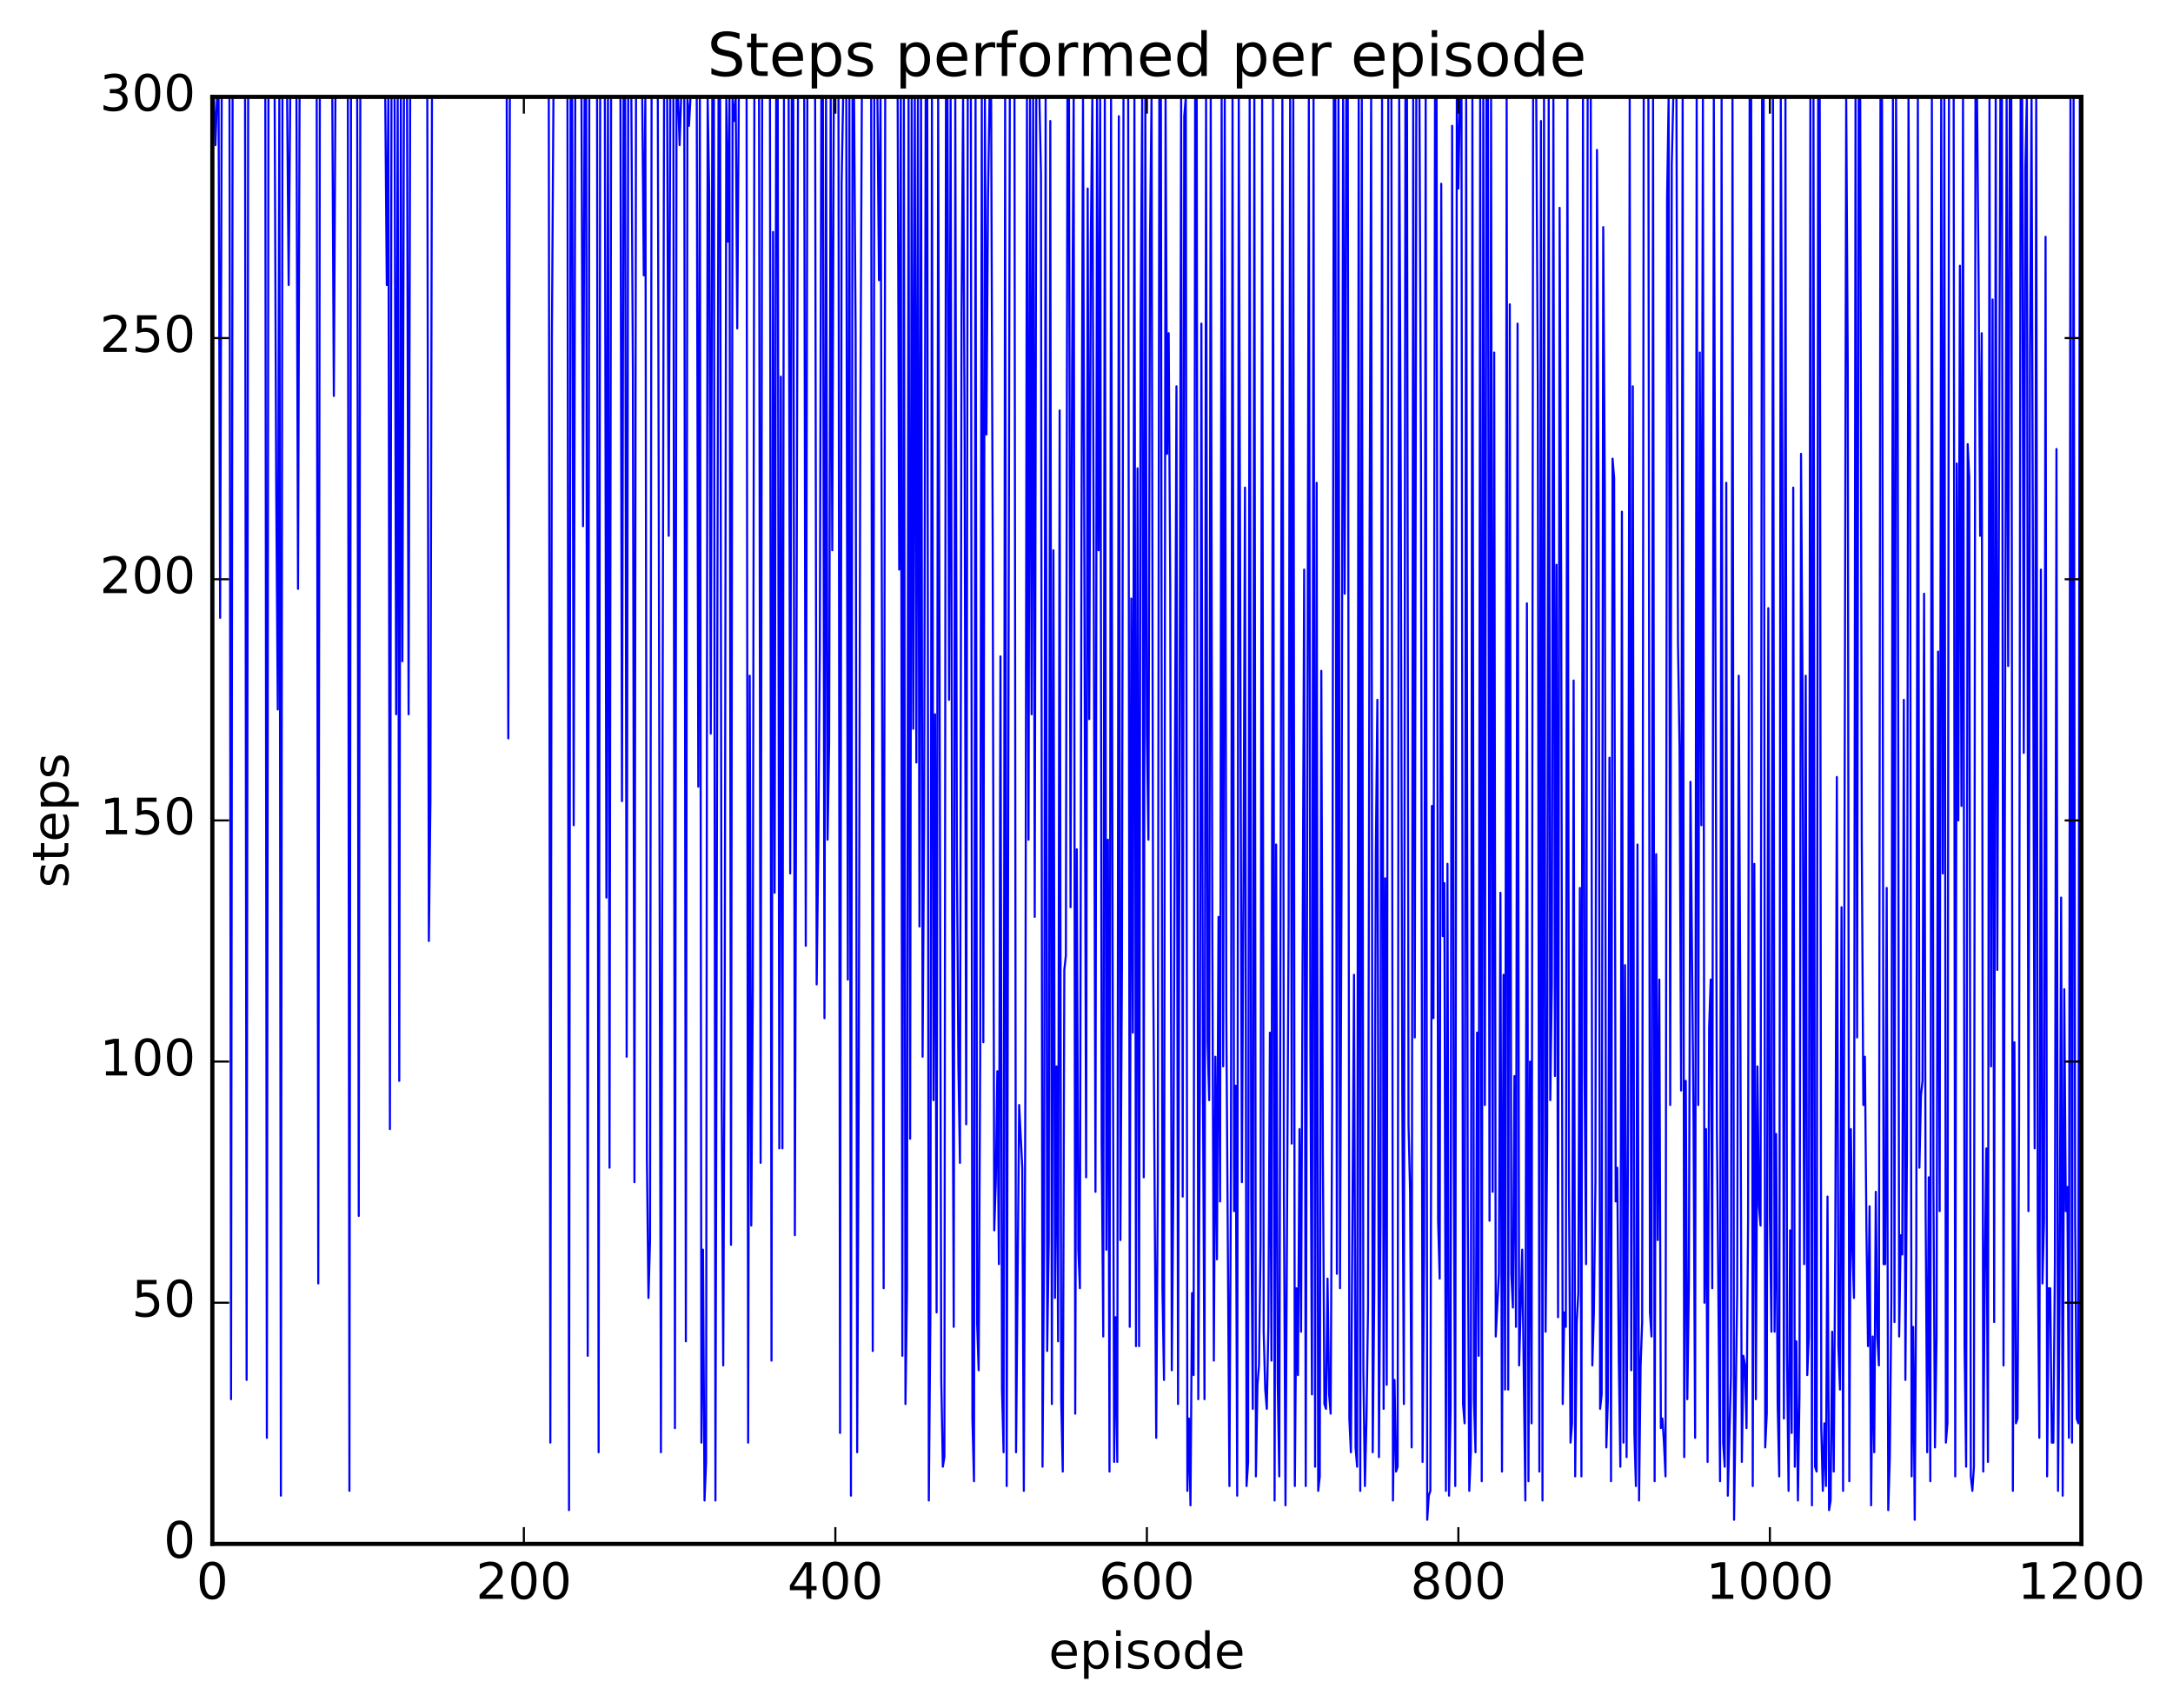 <?xml version="1.0" encoding="utf-8" standalone="no"?>
<!DOCTYPE svg PUBLIC "-//W3C//DTD SVG 1.1//EN"
  "http://www.w3.org/Graphics/SVG/1.1/DTD/svg11.dtd">
<!-- Created with matplotlib (http://matplotlib.org/) -->
<svg height="408pt" version="1.1" viewBox="0 0 519 408" width="519pt" xmlns="http://www.w3.org/2000/svg" xmlns:xlink="http://www.w3.org/1999/xlink">
 <defs>
  <style type="text/css">
*{stroke-linecap:butt;stroke-linejoin:round;stroke-miterlimit:100000;}
  </style>
 </defs>
 <g id="figure_1">
  <g id="patch_1">
   <path d="M 0 408.169 
L 519.589 408.169 
L 519.589 0 
L 0 0 
z
" style="fill:#ffffff;"/>
  </g>
  <g id="axes_1">
   <g id="patch_2">
    <path d="M 50.719 368.742 
L 497.119 368.742 
L 497.119 23.142 
L 50.719 23.142 
z
" style="fill:#ffffff;"/>
   </g>
   <g id="line2d_1">
    <path clip-path="url(#p3034921265)" d="M 50.719 23.142 
L 51.091 23.142 
L 51.463 34.662 
L 51.835 23.142 
L 52.207 23.142 
L 52.579 147.558 
L 52.951 23.142 
L 54.811 23.142 
L 55.183 334.182 
L 55.555 23.142 
L 58.531 23.142 
L 58.903 329.574 
L 59.275 23.142 
L 63.367 23.142 
L 63.739 343.398 
L 64.111 23.142 
L 65.599 23.142 
L 65.971 116.454 
L 66.343 169.446 
L 66.715 23.142 
L 67.087 357.222 
L 67.459 23.142 
L 68.575 23.142 
L 68.947 68.07 
L 69.319 23.142 
L 70.807 23.142 
L 71.179 140.646 
L 71.551 23.142 
L 75.643 23.142 
L 76.015 306.534 
L 76.387 23.142 
L 79.363 23.142 
L 79.735 94.566 
L 80.107 23.142 
L 83.083 23.142 
L 83.455 356.07 
L 83.827 23.142 
L 85.315 23.142 
L 85.687 290.406 
L 86.059 23.142 
L 92.011 23.142 
L 92.383 68.07 
L 92.755 23.142 
L 93.127 269.67 
L 93.499 23.142 
L 94.243 23.142 
L 94.615 170.598 
L 94.987 23.142 
L 95.359 258.15 
L 95.731 23.142 
L 96.103 157.926 
L 96.475 23.142 
L 97.219 23.142 
L 97.591 170.598 
L 97.963 23.142 
L 102.055 23.142 
L 102.427 224.742 
L 102.799 191.334 
L 103.171 23.142 
L 121.027 23.142 
L 121.399 176.358 
L 121.771 23.142 
L 131.071 23.142 
L 131.443 344.55 
L 131.815 80.742 
L 132.187 23.142 
L 135.535 23.142 
L 135.907 360.678 
L 136.279 23.142 
L 136.651 23.142 
L 137.023 197.094 
L 137.395 23.142 
L 138.883 23.142 
L 139.255 125.67 
L 139.627 23.142 
L 139.999 23.142 
L 140.371 323.814 
L 140.743 23.142 
L 142.603 23.142 
L 142.975 346.854 
L 143.347 23.142 
L 144.463 23.142 
L 144.835 214.374 
L 145.207 23.142 
L 145.579 278.886 
L 145.951 23.142 
L 148.183 23.142 
L 148.555 191.334 
L 148.927 23.142 
L 149.299 23.142 
L 149.671 252.39 
L 150.043 23.142 
L 150.787 23.142 
L 151.159 88.806 
L 151.531 282.342 
L 151.903 23.142 
L 153.391 23.142 
L 153.763 65.766 
L 154.135 23.142 
L 154.507 276.582 
L 154.879 309.99 
L 155.251 296.166 
L 155.623 23.142 
L 157.111 23.142 
L 157.855 346.854 
L 158.599 23.142 
L 159.343 23.142 
L 159.715 127.974 
L 160.087 23.142 
L 160.831 23.142 
L 161.203 341.094 
L 161.575 23.142 
L 161.947 23.142 
L 162.319 34.662 
L 162.691 23.142 
L 163.435 23.142 
L 163.807 320.358 
L 164.179 23.142 
L 164.551 30.054 
L 164.923 23.142 
L 166.411 23.142 
L 166.783 187.878 
L 167.155 23.142 
L 167.527 344.55 
L 167.899 298.47 
L 168.271 358.374 
L 168.643 349.158 
L 169.015 23.142 
L 169.387 46.182 
L 169.759 175.206 
L 170.131 23.142 
L 170.503 23.142 
L 170.875 358.374 
L 171.619 23.142 
L 171.991 23.142 
L 172.363 260.454 
L 172.735 326.118 
L 173.107 232.806 
L 173.479 23.142 
L 173.851 57.702 
L 174.223 23.142 
L 174.595 297.318 
L 174.967 23.142 
L 175.339 28.902 
L 175.711 23.142 
L 176.083 78.438 
L 176.455 23.142 
L 178.315 23.142 
L 178.687 344.55 
L 179.059 161.382 
L 179.431 292.71 
L 179.803 236.262 
L 180.175 23.142 
L 181.291 23.142 
L 181.663 277.734 
L 182.035 23.142 
L 183.895 23.142 
L 184.267 324.966 
L 184.639 55.398 
L 185.011 213.222 
L 185.383 23.142 
L 185.755 23.142 
L 186.127 274.278 
L 186.499 89.958 
L 186.871 274.278 
L 187.243 23.142 
L 188.359 23.142 
L 188.731 208.614 
L 189.103 23.142 
L 189.475 23.142 
L 189.847 295.014 
L 190.591 23.142 
L 192.079 23.142 
L 192.451 225.894 
L 192.823 23.142 
L 194.683 23.142 
L 195.055 235.11 
L 195.427 202.854 
L 195.799 155.622 
L 196.171 23.142 
L 196.543 23.142 
L 196.915 243.174 
L 197.287 23.142 
L 197.659 200.55 
L 198.031 177.51 
L 198.403 23.142 
L 198.775 131.43 
L 199.147 23.142 
L 200.263 23.142 
L 200.635 342.246 
L 201.007 43.878 
L 201.379 23.142 
L 202.123 23.142 
L 202.495 233.958 
L 202.867 23.142 
L 203.239 357.222 
L 203.611 23.142 
L 203.983 23.142 
L 204.355 79.59 
L 204.727 346.854 
L 205.099 260.454 
L 205.471 102.63 
L 205.843 23.142 
L 208.075 23.142 
L 208.447 322.662 
L 208.819 23.142 
L 209.563 23.142 
L 209.935 66.918 
L 210.307 23.142 
L 211.051 307.686 
L 211.423 23.142 
L 214.399 23.142 
L 214.771 136.038 
L 215.143 23.142 
L 215.515 323.814 
L 215.887 23.142 
L 216.259 335.334 
L 216.631 307.686 
L 217.003 23.142 
L 217.375 271.974 
L 217.747 23.142 
L 218.119 174.054 
L 218.491 23.142 
L 218.863 182.118 
L 219.235 23.142 
L 219.607 221.286 
L 219.979 23.142 
L 220.351 252.39 
L 220.723 197.094 
L 221.095 23.142 
L 221.467 23.142 
L 221.839 358.374 
L 222.211 314.598 
L 222.583 23.142 
L 222.955 262.758 
L 223.327 170.598 
L 223.699 313.446 
L 224.071 23.142 
L 224.815 329.574 
L 225.187 350.31 
L 225.559 348.006 
L 225.931 23.142 
L 226.303 23.142 
L 226.675 167.142 
L 227.047 23.142 
L 227.419 221.286 
L 227.791 316.902 
L 228.163 23.142 
L 228.535 202.854 
L 228.907 254.694 
L 229.279 277.734 
L 229.651 74.982 
L 230.023 23.142 
L 230.395 106.086 
L 230.767 268.518 
L 231.139 23.142 
L 231.883 23.142 
L 232.255 338.79 
L 232.627 353.766 
L 232.999 23.142 
L 233.371 315.75 
L 233.743 327.27 
L 234.115 252.39 
L 234.487 23.142 
L 234.859 248.934 
L 235.231 23.142 
L 235.603 103.782 
L 235.975 47.334 
L 236.347 23.142 
L 236.719 23.142 
L 237.091 127.974 
L 237.463 293.862 
L 237.835 282.342 
L 238.207 255.846 
L 238.579 301.926 
L 238.951 156.774 
L 239.323 331.878 
L 239.695 346.854 
L 240.067 23.142 
L 240.439 354.918 
L 241.183 23.142 
L 242.299 23.142 
L 242.671 346.854 
L 243.415 263.91 
L 244.159 278.886 
L 244.531 356.07 
L 244.903 259.302 
L 245.275 23.142 
L 245.647 200.55 
L 246.019 23.142 
L 246.391 170.598 
L 246.763 23.142 
L 247.135 218.982 
L 247.507 23.142 
L 248.251 23.142 
L 248.623 41.574 
L 248.995 350.31 
L 249.367 296.166 
L 249.739 23.142 
L 250.111 322.662 
L 250.483 296.166 
L 250.855 28.902 
L 251.227 335.334 
L 251.599 131.43 
L 251.971 309.99 
L 252.343 254.694 
L 252.715 320.358 
L 253.087 98.022 
L 253.459 334.182 
L 253.831 351.462 
L 254.203 231.654 
L 254.575 228.198 
L 254.947 23.142 
L 255.319 23.142 
L 255.691 216.678 
L 256.063 87.654 
L 256.435 23.142 
L 256.807 337.638 
L 257.179 202.854 
L 257.551 298.47 
L 257.923 307.686 
L 258.295 129.126 
L 258.667 23.142 
L 259.411 281.19 
L 259.783 45.03 
L 260.155 171.75 
L 260.527 57.702 
L 260.899 23.142 
L 261.643 284.646 
L 262.015 23.142 
L 262.387 131.43 
L 262.759 23.142 
L 263.131 273.126 
L 263.503 319.206 
L 263.875 23.142 
L 264.247 298.47 
L 264.619 200.55 
L 264.991 351.462 
L 265.363 23.142 
L 265.735 224.742 
L 266.107 349.158 
L 266.479 314.598 
L 266.851 349.158 
L 267.223 27.75 
L 267.595 296.166 
L 267.967 230.502 
L 268.339 23.142 
L 269.455 23.142 
L 269.827 316.902 
L 270.199 142.95 
L 270.571 246.63 
L 270.943 23.142 
L 271.315 321.51 
L 271.687 111.846 
L 272.059 321.51 
L 272.431 77.286 
L 272.803 23.142 
L 273.175 281.19 
L 273.547 23.142 
L 273.919 175.206 
L 274.291 200.55 
L 274.663 57.702 
L 275.035 23.142 
L 275.407 227.046 
L 276.151 343.398 
L 276.523 282.342 
L 276.895 23.142 
L 277.267 23.142 
L 277.639 307.686 
L 278.011 329.574 
L 278.383 23.142 
L 278.755 108.39 
L 279.127 79.59 
L 279.499 139.494 
L 279.871 327.27 
L 280.243 282.342 
L 280.987 92.262 
L 281.359 335.334 
L 282.103 23.142 
L 282.475 285.798 
L 282.847 27.75 
L 283.219 23.142 
L 283.591 356.07 
L 283.963 338.79 
L 284.335 359.526 
L 284.707 308.838 
L 285.079 328.422 
L 285.451 23.142 
L 285.823 23.142 
L 286.195 334.182 
L 286.567 261.606 
L 286.939 77.286 
L 287.311 259.302 
L 287.683 334.182 
L 288.055 23.142 
L 288.427 248.934 
L 288.799 262.758 
L 289.171 23.142 
L 289.543 220.134 
L 289.915 324.966 
L 290.287 252.39 
L 290.659 300.774 
L 291.031 218.982 
L 291.403 286.95 
L 291.775 23.142 
L 292.147 254.694 
L 292.519 23.142 
L 292.891 242.022 
L 293.635 354.918 
L 294.007 276.582 
L 294.379 23.142 
L 294.751 289.254 
L 295.123 259.302 
L 295.495 357.222 
L 295.867 23.142 
L 296.611 282.342 
L 296.983 214.374 
L 297.355 116.454 
L 297.727 354.918 
L 298.099 349.158 
L 298.471 23.142 
L 298.843 285.798 
L 299.215 336.486 
L 299.587 23.142 
L 299.959 352.614 
L 300.331 330.726 
L 300.703 326.118 
L 301.075 297.318 
L 301.447 23.142 
L 301.819 318.054 
L 302.191 331.878 
L 302.563 336.486 
L 302.935 316.902 
L 303.307 246.63 
L 303.679 324.966 
L 304.051 23.142 
L 304.423 358.374 
L 304.795 201.702 
L 305.167 329.574 
L 305.539 352.614 
L 306.283 23.142 
L 306.655 285.798 
L 307.027 359.526 
L 307.771 221.286 
L 308.143 23.142 
L 308.515 273.126 
L 308.887 23.142 
L 309.259 354.918 
L 309.631 307.686 
L 310.003 328.422 
L 310.375 269.67 
L 310.747 318.054 
L 311.491 136.038 
L 311.863 354.918 
L 312.607 23.142 
L 312.979 251.238 
L 313.351 333.03 
L 313.723 23.142 
L 314.095 350.31 
L 314.467 115.302 
L 314.839 356.07 
L 315.211 352.614 
L 315.583 160.23 
L 315.955 275.43 
L 316.327 335.334 
L 316.699 336.486 
L 317.071 305.382 
L 317.443 333.03 
L 317.815 337.638 
L 318.187 261.606 
L 318.559 23.142 
L 318.931 23.142 
L 319.303 304.23 
L 319.675 23.142 
L 320.047 307.686 
L 320.419 207.462 
L 320.791 23.142 
L 321.163 141.798 
L 321.535 23.142 
L 321.907 23.142 
L 322.279 338.79 
L 322.651 346.854 
L 323.395 232.806 
L 323.767 345.702 
L 324.139 350.31 
L 324.511 23.142 
L 324.883 356.07 
L 325.255 23.142 
L 325.627 327.27 
L 325.999 354.918 
L 326.371 338.79 
L 326.743 312.294 
L 327.115 127.974 
L 327.487 23.142 
L 327.859 346.854 
L 328.231 308.838 
L 328.603 204.006 
L 328.975 167.142 
L 329.347 348.006 
L 329.719 291.558 
L 330.091 23.142 
L 330.463 336.486 
L 330.835 209.766 
L 331.207 330.726 
L 331.579 23.142 
L 332.323 23.142 
L 332.695 358.374 
L 333.067 329.574 
L 333.439 351.462 
L 333.811 350.31 
L 334.183 23.142 
L 334.555 114.15 
L 334.927 261.606 
L 335.299 335.334 
L 335.671 23.142 
L 336.043 23.142 
L 336.415 268.518 
L 336.787 284.646 
L 337.159 345.702 
L 337.531 23.142 
L 337.903 247.782 
L 338.275 23.142 
L 339.019 23.142 
L 339.391 110.694 
L 339.763 349.158 
L 340.135 299.622 
L 340.507 23.142 
L 340.879 362.982 
L 341.251 357.222 
L 341.623 356.07 
L 341.995 192.486 
L 342.367 243.174 
L 342.739 23.142 
L 343.111 23.142 
L 343.483 291.558 
L 343.855 305.382 
L 344.227 43.878 
L 344.599 223.59 
L 344.971 210.918 
L 345.343 356.07 
L 345.715 206.31 
L 346.087 357.222 
L 346.459 336.486 
L 346.831 30.054 
L 347.203 271.974 
L 347.575 354.918 
L 347.947 23.142 
L 348.319 45.03 
L 348.691 23.142 
L 349.063 23.142 
L 349.435 335.334 
L 349.807 339.942 
L 350.179 23.142 
L 350.551 285.798 
L 350.923 356.07 
L 351.295 346.854 
L 351.667 23.142 
L 352.039 334.182 
L 352.411 346.854 
L 352.783 246.63 
L 353.155 323.814 
L 353.527 23.142 
L 353.899 353.766 
L 354.271 23.142 
L 354.643 263.91 
L 355.015 23.142 
L 355.387 23.142 
L 355.759 291.558 
L 356.131 23.142 
L 356.503 284.646 
L 356.875 84.198 
L 357.247 319.206 
L 357.991 304.23 
L 358.363 213.222 
L 358.735 351.462 
L 359.107 232.806 
L 359.479 331.878 
L 359.851 23.142 
L 360.223 331.878 
L 360.595 72.678 
L 360.967 304.23 
L 361.339 312.294 
L 361.711 256.998 
L 362.083 316.902 
L 362.455 77.286 
L 362.827 326.118 
L 363.571 298.47 
L 364.315 358.374 
L 364.687 144.102 
L 365.059 353.766 
L 365.431 253.542 
L 365.803 339.942 
L 366.175 23.142 
L 366.919 23.142 
L 367.291 92.262 
L 367.663 351.462 
L 368.035 28.902 
L 368.407 358.374 
L 368.779 23.142 
L 369.151 318.054 
L 369.523 271.974 
L 369.895 23.142 
L 370.267 262.758 
L 370.639 235.11 
L 371.011 23.142 
L 371.383 256.998 
L 371.755 134.886 
L 372.127 314.598 
L 372.499 49.638 
L 372.871 138.342 
L 373.243 335.334 
L 373.615 313.446 
L 373.987 316.902 
L 374.359 23.142 
L 374.731 282.342 
L 375.103 344.55 
L 375.475 339.942 
L 375.847 162.534 
L 376.219 352.614 
L 376.591 315.75 
L 376.963 308.838 
L 377.335 212.07 
L 377.707 352.614 
L 378.079 23.142 
L 378.451 255.846 
L 378.823 301.926 
L 379.195 23.142 
L 379.939 23.142 
L 380.311 326.118 
L 380.683 313.446 
L 381.055 282.342 
L 381.427 35.814 
L 381.799 119.91 
L 382.171 336.486 
L 382.543 333.03 
L 382.915 54.246 
L 383.287 116.454 
L 383.659 345.702 
L 384.031 334.182 
L 384.403 180.966 
L 384.775 353.766 
L 385.147 109.542 
L 385.519 114.15 
L 385.891 286.95 
L 386.263 278.886 
L 386.635 324.966 
L 387.007 350.31 
L 387.379 122.214 
L 387.751 344.55 
L 388.123 230.502 
L 388.495 348.006 
L 388.867 265.062 
L 389.239 23.142 
L 389.611 327.27 
L 389.983 92.262 
L 390.355 342.246 
L 390.727 354.918 
L 391.099 201.702 
L 391.471 358.374 
L 391.843 326.118 
L 392.215 315.75 
L 392.587 23.142 
L 393.703 23.142 
L 394.075 313.446 
L 394.447 319.206 
L 394.819 23.142 
L 395.191 353.766 
L 395.563 204.006 
L 395.935 296.166 
L 396.307 233.958 
L 396.679 341.094 
L 397.051 338.79 
L 397.423 344.55 
L 397.795 352.614 
L 398.167 47.334 
L 398.539 23.142 
L 398.911 263.91 
L 399.283 39.27 
L 399.655 23.142 
L 400.399 23.142 
L 400.771 153.318 
L 401.143 178.662 
L 401.515 260.454 
L 401.887 23.142 
L 402.259 348.006 
L 402.631 258.15 
L 403.003 334.182 
L 403.375 306.534 
L 403.747 186.726 
L 404.491 268.518 
L 404.863 343.398 
L 405.235 23.142 
L 405.607 263.91 
L 405.979 84.198 
L 406.351 197.094 
L 406.723 23.142 
L 407.095 311.142 
L 407.467 269.67 
L 407.839 349.158 
L 408.211 245.478 
L 408.583 233.958 
L 408.955 307.686 
L 409.327 23.142 
L 410.071 269.67 
L 410.815 353.766 
L 411.187 23.142 
L 411.559 344.55 
L 411.931 350.31 
L 412.303 115.302 
L 412.675 357.222 
L 413.419 328.422 
L 413.791 23.142 
L 414.163 362.982 
L 414.907 308.838 
L 415.279 161.382 
L 415.651 238.566 
L 416.023 349.158 
L 416.395 323.814 
L 416.767 326.118 
L 417.139 341.094 
L 417.511 291.558 
L 417.883 23.142 
L 418.255 23.142 
L 418.627 354.918 
L 418.999 206.31 
L 419.371 334.182 
L 419.743 254.694 
L 420.115 288.102 
L 420.487 292.71 
L 420.859 23.142 
L 421.231 23.142 
L 421.603 345.702 
L 421.975 337.638 
L 422.347 145.254 
L 422.719 290.406 
L 423.091 318.054 
L 423.463 23.142 
L 423.835 318.054 
L 424.207 270.822 
L 424.579 335.334 
L 424.951 352.614 
L 425.323 23.142 
L 425.695 109.542 
L 426.067 338.79 
L 426.439 23.142 
L 426.811 323.814 
L 427.183 356.07 
L 427.555 293.862 
L 427.927 342.246 
L 428.299 116.454 
L 428.671 350.31 
L 429.043 320.358 
L 429.415 358.374 
L 429.787 333.03 
L 430.159 108.39 
L 430.531 167.142 
L 430.903 301.926 
L 431.275 161.382 
L 431.647 328.422 
L 432.019 319.206 
L 432.391 23.142 
L 432.763 359.526 
L 433.135 23.142 
L 433.507 350.31 
L 433.879 351.462 
L 434.251 23.142 
L 434.623 23.142 
L 434.995 341.094 
L 435.367 356.07 
L 435.739 339.942 
L 436.111 354.918 
L 436.483 285.798 
L 436.855 360.678 
L 437.227 358.374 
L 437.599 318.054 
L 437.971 351.462 
L 438.343 296.166 
L 438.715 185.574 
L 439.087 321.51 
L 439.459 331.878 
L 439.831 216.678 
L 440.203 356.07 
L 440.947 23.142 
L 441.319 87.654 
L 441.691 353.766 
L 442.063 269.67 
L 442.435 298.47 
L 442.807 309.99 
L 443.179 23.142 
L 443.551 247.782 
L 443.923 23.142 
L 444.295 23.142 
L 444.667 200.55 
L 445.039 263.91 
L 445.411 252.39 
L 445.783 293.862 
L 446.155 321.51 
L 446.527 288.102 
L 446.899 359.526 
L 447.271 319.206 
L 447.643 346.854 
L 448.015 284.646 
L 448.387 319.206 
L 448.759 326.118 
L 449.131 23.142 
L 449.503 23.142 
L 449.875 301.926 
L 450.247 301.926 
L 450.619 212.07 
L 450.991 360.678 
L 451.363 348.006 
L 451.735 309.99 
L 452.107 23.142 
L 452.479 315.75 
L 452.851 23.142 
L 453.223 81.894 
L 453.595 319.206 
L 453.967 295.014 
L 454.339 299.622 
L 454.711 167.142 
L 455.083 329.574 
L 455.455 275.43 
L 455.827 23.142 
L 456.199 101.478 
L 456.571 352.614 
L 456.943 316.902 
L 457.315 362.982 
L 457.687 300.774 
L 458.059 23.142 
L 458.431 278.886 
L 458.803 261.606 
L 459.175 258.15 
L 459.547 141.798 
L 459.919 289.254 
L 460.291 346.854 
L 460.663 281.19 
L 461.035 353.766 
L 461.407 23.142 
L 461.779 282.342 
L 462.151 345.702 
L 462.523 319.206 
L 462.895 155.622 
L 463.267 289.254 
L 463.639 23.142 
L 464.011 208.614 
L 464.383 23.142 
L 464.755 344.55 
L 465.127 339.942 
L 465.499 23.142 
L 466.615 23.142 
L 466.987 352.614 
L 467.359 110.694 
L 467.731 195.942 
L 468.103 63.462 
L 468.475 192.486 
L 468.847 23.142 
L 469.219 321.51 
L 469.591 350.31 
L 469.963 106.086 
L 470.335 114.15 
L 470.707 352.614 
L 471.079 356.07 
L 471.451 350.31 
L 471.823 23.142 
L 472.195 23.142 
L 472.567 66.918 
L 472.939 127.974 
L 473.311 79.59 
L 473.683 351.462 
L 474.055 303.078 
L 474.427 274.278 
L 474.799 349.158 
L 475.171 23.142 
L 475.543 254.694 
L 475.915 71.526 
L 476.287 315.75 
L 476.659 23.142 
L 477.031 231.654 
L 477.775 23.142 
L 478.147 23.142 
L 478.519 326.118 
L 479.263 23.142 
L 479.635 159.078 
L 480.007 23.142 
L 480.379 23.142 
L 480.751 356.07 
L 481.123 248.934 
L 481.495 339.942 
L 481.867 338.79 
L 482.239 267.366 
L 482.611 23.142 
L 482.983 23.142 
L 483.355 179.814 
L 483.727 40.422 
L 484.099 23.142 
L 484.471 289.254 
L 484.843 84.198 
L 485.215 23.142 
L 485.959 274.278 
L 486.331 23.142 
L 486.703 298.47 
L 487.075 343.398 
L 487.447 136.038 
L 487.819 306.534 
L 488.191 291.558 
L 488.563 56.55 
L 488.935 352.614 
L 489.307 307.686 
L 489.679 307.686 
L 490.051 344.55 
L 490.423 344.55 
L 490.795 301.926 
L 491.167 107.238 
L 491.539 356.07 
L 491.911 309.99 
L 492.283 214.374 
L 492.655 357.222 
L 493.027 236.262 
L 493.399 289.254 
L 493.771 283.494 
L 494.143 343.398 
L 494.515 23.142 
L 494.887 344.55 
L 495.259 23.142 
L 495.631 291.558 
L 496.003 338.79 
L 496.375 339.942 
L 496.747 23.142 
L 496.747 23.142 
" style="fill:none;stroke:#0000ff;stroke-linecap:square;stroke-width:0.5;"/>
   </g>
   <g id="patch_3">
    <path d="M 50.719 368.742 
L 50.719 23.142 
" style="fill:none;stroke:#000000;stroke-linecap:square;stroke-linejoin:miter;"/>
   </g>
   <g id="patch_4">
    <path d="M 497.119 368.742 
L 497.119 23.142 
" style="fill:none;stroke:#000000;stroke-linecap:square;stroke-linejoin:miter;"/>
   </g>
   <g id="patch_5">
    <path d="M 50.719 368.742 
L 497.119 368.742 
" style="fill:none;stroke:#000000;stroke-linecap:square;stroke-linejoin:miter;"/>
   </g>
   <g id="patch_6">
    <path d="M 50.719 23.142 
L 497.119 23.142 
" style="fill:none;stroke:#000000;stroke-linecap:square;stroke-linejoin:miter;"/>
   </g>
   <g id="matplotlib.axis_1">
    <g id="xtick_1">
     <g id="line2d_2">
      <defs>
       <path d="M 0 0 
L 0 -4 
" id="me72a0b29ca" style="stroke:#000000;stroke-width:0.5;"/>
      </defs>
      <g>
       <use style="stroke:#000000;stroke-width:0.5;" x="50.719" xlink:href="#me72a0b29ca" y="368.742"/>
      </g>
     </g>
     <g id="line2d_3">
      <defs>
       <path d="M 0 0 
L 0 4 
" id="mfeee638544" style="stroke:#000000;stroke-width:0.5;"/>
      </defs>
      <g>
       <use style="stroke:#000000;stroke-width:0.5;" x="50.719" xlink:href="#mfeee638544" y="23.142"/>
      </g>
     </g>
     <g id="text_1">
      <!-- 0 -->
      <defs>
       <path d="M 31.781 66.406 
Q 24.172 66.406 20.328 58.906 
Q 16.5 51.422 16.5 36.375 
Q 16.5 21.391 20.328 13.891 
Q 24.172 6.391 31.781 6.391 
Q 39.453 6.391 43.281 13.891 
Q 47.125 21.391 47.125 36.375 
Q 47.125 51.422 43.281 58.906 
Q 39.453 66.406 31.781 66.406 
M 31.781 74.219 
Q 44.047 74.219 50.516 64.516 
Q 56.984 54.828 56.984 36.375 
Q 56.984 17.969 50.516 8.266 
Q 44.047 -1.422 31.781 -1.422 
Q 19.531 -1.422 13.062 8.266 
Q 6.594 17.969 6.594 36.375 
Q 6.594 54.828 13.062 64.516 
Q 19.531 74.219 31.781 74.219 
" id="BitstreamVeraSans-Roman-30"/>
      </defs>
      <g transform="translate(46.901 381.86)scale(0.12 -0.12)">
       <use xlink:href="#BitstreamVeraSans-Roman-30"/>
      </g>
     </g>
    </g>
    <g id="xtick_2">
     <g id="line2d_4">
      <g>
       <use style="stroke:#000000;stroke-width:0.5;" x="125.119" xlink:href="#me72a0b29ca" y="368.742"/>
      </g>
     </g>
     <g id="line2d_5">
      <g>
       <use style="stroke:#000000;stroke-width:0.5;" x="125.119" xlink:href="#mfeee638544" y="23.142"/>
      </g>
     </g>
     <g id="text_2">
      <!-- 200 -->
      <defs>
       <path d="M 19.188 8.297 
L 53.609 8.297 
L 53.609 0 
L 7.328 0 
L 7.328 8.297 
Q 12.938 14.109 22.625 23.891 
Q 32.328 33.688 34.812 36.531 
Q 39.547 41.844 41.422 45.531 
Q 43.312 49.219 43.312 52.781 
Q 43.312 58.594 39.234 62.25 
Q 35.156 65.922 28.609 65.922 
Q 23.969 65.922 18.812 64.312 
Q 13.672 62.703 7.812 59.422 
L 7.812 69.391 
Q 13.766 71.781 18.938 73 
Q 24.125 74.219 28.422 74.219 
Q 39.75 74.219 46.484 68.547 
Q 53.219 62.891 53.219 53.422 
Q 53.219 48.922 51.531 44.891 
Q 49.859 40.875 45.406 35.406 
Q 44.188 33.984 37.641 27.219 
Q 31.109 20.453 19.188 8.297 
" id="BitstreamVeraSans-Roman-32"/>
      </defs>
      <g transform="translate(113.666 381.86)scale(0.12 -0.12)">
       <use xlink:href="#BitstreamVeraSans-Roman-32"/>
       <use x="63.623" xlink:href="#BitstreamVeraSans-Roman-30"/>
       <use x="127.246" xlink:href="#BitstreamVeraSans-Roman-30"/>
      </g>
     </g>
    </g>
    <g id="xtick_3">
     <g id="line2d_6">
      <g>
       <use style="stroke:#000000;stroke-width:0.5;" x="199.519" xlink:href="#me72a0b29ca" y="368.742"/>
      </g>
     </g>
     <g id="line2d_7">
      <g>
       <use style="stroke:#000000;stroke-width:0.5;" x="199.519" xlink:href="#mfeee638544" y="23.142"/>
      </g>
     </g>
     <g id="text_3">
      <!-- 400 -->
      <defs>
       <path d="M 37.797 64.312 
L 12.891 25.391 
L 37.797 25.391 
z
M 35.203 72.906 
L 47.609 72.906 
L 47.609 25.391 
L 58.016 25.391 
L 58.016 17.188 
L 47.609 17.188 
L 47.609 0 
L 37.797 0 
L 37.797 17.188 
L 4.891 17.188 
L 4.891 26.703 
z
" id="BitstreamVeraSans-Roman-34"/>
      </defs>
      <g transform="translate(188.066 381.86)scale(0.12 -0.12)">
       <use xlink:href="#BitstreamVeraSans-Roman-34"/>
       <use x="63.623" xlink:href="#BitstreamVeraSans-Roman-30"/>
       <use x="127.246" xlink:href="#BitstreamVeraSans-Roman-30"/>
      </g>
     </g>
    </g>
    <g id="xtick_4">
     <g id="line2d_8">
      <g>
       <use style="stroke:#000000;stroke-width:0.5;" x="273.919" xlink:href="#me72a0b29ca" y="368.742"/>
      </g>
     </g>
     <g id="line2d_9">
      <g>
       <use style="stroke:#000000;stroke-width:0.5;" x="273.919" xlink:href="#mfeee638544" y="23.142"/>
      </g>
     </g>
     <g id="text_4">
      <!-- 600 -->
      <defs>
       <path d="M 33.016 40.375 
Q 26.375 40.375 22.484 35.828 
Q 18.609 31.297 18.609 23.391 
Q 18.609 15.531 22.484 10.953 
Q 26.375 6.391 33.016 6.391 
Q 39.656 6.391 43.531 10.953 
Q 47.406 15.531 47.406 23.391 
Q 47.406 31.297 43.531 35.828 
Q 39.656 40.375 33.016 40.375 
M 52.594 71.297 
L 52.594 62.312 
Q 48.875 64.062 45.094 64.984 
Q 41.312 65.922 37.594 65.922 
Q 27.828 65.922 22.672 59.328 
Q 17.531 52.734 16.797 39.406 
Q 19.672 43.656 24.016 45.922 
Q 28.375 48.188 33.594 48.188 
Q 44.578 48.188 50.953 41.516 
Q 57.328 34.859 57.328 23.391 
Q 57.328 12.156 50.688 5.359 
Q 44.047 -1.422 33.016 -1.422 
Q 20.359 -1.422 13.672 8.266 
Q 6.984 17.969 6.984 36.375 
Q 6.984 53.656 15.188 63.938 
Q 23.391 74.219 37.203 74.219 
Q 40.922 74.219 44.703 73.484 
Q 48.484 72.75 52.594 71.297 
" id="BitstreamVeraSans-Roman-36"/>
      </defs>
      <g transform="translate(262.466 381.86)scale(0.12 -0.12)">
       <use xlink:href="#BitstreamVeraSans-Roman-36"/>
       <use x="63.623" xlink:href="#BitstreamVeraSans-Roman-30"/>
       <use x="127.246" xlink:href="#BitstreamVeraSans-Roman-30"/>
      </g>
     </g>
    </g>
    <g id="xtick_5">
     <g id="line2d_10">
      <g>
       <use style="stroke:#000000;stroke-width:0.5;" x="348.319" xlink:href="#me72a0b29ca" y="368.742"/>
      </g>
     </g>
     <g id="line2d_11">
      <g>
       <use style="stroke:#000000;stroke-width:0.5;" x="348.319" xlink:href="#mfeee638544" y="23.142"/>
      </g>
     </g>
     <g id="text_5">
      <!-- 800 -->
      <defs>
       <path d="M 31.781 34.625 
Q 24.75 34.625 20.719 30.859 
Q 16.703 27.094 16.703 20.516 
Q 16.703 13.922 20.719 10.156 
Q 24.75 6.391 31.781 6.391 
Q 38.812 6.391 42.859 10.172 
Q 46.922 13.969 46.922 20.516 
Q 46.922 27.094 42.891 30.859 
Q 38.875 34.625 31.781 34.625 
M 21.922 38.812 
Q 15.578 40.375 12.031 44.719 
Q 8.5 49.078 8.5 55.328 
Q 8.5 64.062 14.719 69.141 
Q 20.953 74.219 31.781 74.219 
Q 42.672 74.219 48.875 69.141 
Q 55.078 64.062 55.078 55.328 
Q 55.078 49.078 51.531 44.719 
Q 48 40.375 41.703 38.812 
Q 48.828 37.156 52.797 32.312 
Q 56.781 27.484 56.781 20.516 
Q 56.781 9.906 50.312 4.234 
Q 43.844 -1.422 31.781 -1.422 
Q 19.734 -1.422 13.25 4.234 
Q 6.781 9.906 6.781 20.516 
Q 6.781 27.484 10.781 32.312 
Q 14.797 37.156 21.922 38.812 
M 18.312 54.391 
Q 18.312 48.734 21.844 45.562 
Q 25.391 42.391 31.781 42.391 
Q 38.141 42.391 41.719 45.562 
Q 45.312 48.734 45.312 54.391 
Q 45.312 60.062 41.719 63.234 
Q 38.141 66.406 31.781 66.406 
Q 25.391 66.406 21.844 63.234 
Q 18.312 60.062 18.312 54.391 
" id="BitstreamVeraSans-Roman-38"/>
      </defs>
      <g transform="translate(336.866 381.86)scale(0.12 -0.12)">
       <use xlink:href="#BitstreamVeraSans-Roman-38"/>
       <use x="63.623" xlink:href="#BitstreamVeraSans-Roman-30"/>
       <use x="127.246" xlink:href="#BitstreamVeraSans-Roman-30"/>
      </g>
     </g>
    </g>
    <g id="xtick_6">
     <g id="line2d_12">
      <g>
       <use style="stroke:#000000;stroke-width:0.5;" x="422.719" xlink:href="#me72a0b29ca" y="368.742"/>
      </g>
     </g>
     <g id="line2d_13">
      <g>
       <use style="stroke:#000000;stroke-width:0.5;" x="422.719" xlink:href="#mfeee638544" y="23.142"/>
      </g>
     </g>
     <g id="text_6">
      <!-- 1000 -->
      <defs>
       <path d="M 12.406 8.297 
L 28.516 8.297 
L 28.516 63.922 
L 10.984 60.406 
L 10.984 69.391 
L 28.422 72.906 
L 38.281 72.906 
L 38.281 8.297 
L 54.391 8.297 
L 54.391 0 
L 12.406 0 
z
" id="BitstreamVeraSans-Roman-31"/>
      </defs>
      <g transform="translate(407.449 381.86)scale(0.12 -0.12)">
       <use xlink:href="#BitstreamVeraSans-Roman-31"/>
       <use x="63.623" xlink:href="#BitstreamVeraSans-Roman-30"/>
       <use x="127.246" xlink:href="#BitstreamVeraSans-Roman-30"/>
       <use x="190.869" xlink:href="#BitstreamVeraSans-Roman-30"/>
      </g>
     </g>
    </g>
    <g id="xtick_7">
     <g id="line2d_14">
      <g>
       <use style="stroke:#000000;stroke-width:0.5;" x="497.119" xlink:href="#me72a0b29ca" y="368.742"/>
      </g>
     </g>
     <g id="line2d_15">
      <g>
       <use style="stroke:#000000;stroke-width:0.5;" x="497.119" xlink:href="#mfeee638544" y="23.142"/>
      </g>
     </g>
     <g id="text_7">
      <!-- 1200 -->
      <g transform="translate(481.849 381.86)scale(0.12 -0.12)">
       <use xlink:href="#BitstreamVeraSans-Roman-31"/>
       <use x="63.623" xlink:href="#BitstreamVeraSans-Roman-32"/>
       <use x="127.246" xlink:href="#BitstreamVeraSans-Roman-30"/>
       <use x="190.869" xlink:href="#BitstreamVeraSans-Roman-30"/>
      </g>
     </g>
    </g>
    <g id="text_8">
     <!-- episode -->
     <defs>
      <path d="M 56.203 29.594 
L 56.203 25.203 
L 14.891 25.203 
Q 15.484 15.922 20.484 11.062 
Q 25.484 6.203 34.422 6.203 
Q 39.594 6.203 44.453 7.469 
Q 49.312 8.734 54.109 11.281 
L 54.109 2.781 
Q 49.266 0.734 44.188 -0.344 
Q 39.109 -1.422 33.891 -1.422 
Q 20.797 -1.422 13.156 6.188 
Q 5.516 13.812 5.516 26.812 
Q 5.516 40.234 12.766 48.109 
Q 20.016 56 32.328 56 
Q 43.359 56 49.781 48.891 
Q 56.203 41.797 56.203 29.594 
M 47.219 32.234 
Q 47.125 39.594 43.094 43.984 
Q 39.062 48.391 32.422 48.391 
Q 24.906 48.391 20.391 44.141 
Q 15.875 39.891 15.188 32.172 
z
" id="BitstreamVeraSans-Roman-65"/>
      <path d="M 18.109 8.203 
L 18.109 -20.797 
L 9.078 -20.797 
L 9.078 54.688 
L 18.109 54.688 
L 18.109 46.391 
Q 20.953 51.266 25.266 53.625 
Q 29.594 56 35.594 56 
Q 45.562 56 51.781 48.094 
Q 58.016 40.188 58.016 27.297 
Q 58.016 14.406 51.781 6.484 
Q 45.562 -1.422 35.594 -1.422 
Q 29.594 -1.422 25.266 0.953 
Q 20.953 3.328 18.109 8.203 
M 48.688 27.297 
Q 48.688 37.203 44.609 42.844 
Q 40.531 48.484 33.406 48.484 
Q 26.266 48.484 22.188 42.844 
Q 18.109 37.203 18.109 27.297 
Q 18.109 17.391 22.188 11.75 
Q 26.266 6.109 33.406 6.109 
Q 40.531 6.109 44.609 11.75 
Q 48.688 17.391 48.688 27.297 
" id="BitstreamVeraSans-Roman-70"/>
      <path d="M 45.406 46.391 
L 45.406 75.984 
L 54.391 75.984 
L 54.391 0 
L 45.406 0 
L 45.406 8.203 
Q 42.578 3.328 38.25 0.953 
Q 33.938 -1.422 27.875 -1.422 
Q 17.969 -1.422 11.734 6.484 
Q 5.516 14.406 5.516 27.297 
Q 5.516 40.188 11.734 48.094 
Q 17.969 56 27.875 56 
Q 33.938 56 38.25 53.625 
Q 42.578 51.266 45.406 46.391 
M 14.797 27.297 
Q 14.797 17.391 18.875 11.75 
Q 22.953 6.109 30.078 6.109 
Q 37.203 6.109 41.297 11.75 
Q 45.406 17.391 45.406 27.297 
Q 45.406 37.203 41.297 42.844 
Q 37.203 48.484 30.078 48.484 
Q 22.953 48.484 18.875 42.844 
Q 14.797 37.203 14.797 27.297 
" id="BitstreamVeraSans-Roman-64"/>
      <path d="M 9.422 54.688 
L 18.406 54.688 
L 18.406 0 
L 9.422 0 
z
M 9.422 75.984 
L 18.406 75.984 
L 18.406 64.594 
L 9.422 64.594 
z
" id="BitstreamVeraSans-Roman-69"/>
      <path d="M 30.609 48.391 
Q 23.391 48.391 19.188 42.75 
Q 14.984 37.109 14.984 27.297 
Q 14.984 17.484 19.156 11.844 
Q 23.344 6.203 30.609 6.203 
Q 37.797 6.203 41.984 11.859 
Q 46.188 17.531 46.188 27.297 
Q 46.188 37.016 41.984 42.703 
Q 37.797 48.391 30.609 48.391 
M 30.609 56 
Q 42.328 56 49.016 48.375 
Q 55.719 40.766 55.719 27.297 
Q 55.719 13.875 49.016 6.219 
Q 42.328 -1.422 30.609 -1.422 
Q 18.844 -1.422 12.172 6.219 
Q 5.516 13.875 5.516 27.297 
Q 5.516 40.766 12.172 48.375 
Q 18.844 56 30.609 56 
" id="BitstreamVeraSans-Roman-6f"/>
      <path d="M 44.281 53.078 
L 44.281 44.578 
Q 40.484 46.531 36.375 47.5 
Q 32.281 48.484 27.875 48.484 
Q 21.188 48.484 17.844 46.438 
Q 14.5 44.391 14.5 40.281 
Q 14.5 37.156 16.891 35.375 
Q 19.281 33.594 26.516 31.984 
L 29.594 31.297 
Q 39.156 29.25 43.188 25.516 
Q 47.219 21.781 47.219 15.094 
Q 47.219 7.469 41.188 3.016 
Q 35.156 -1.422 24.609 -1.422 
Q 20.219 -1.422 15.453 -0.562 
Q 10.688 0.297 5.422 2 
L 5.422 11.281 
Q 10.406 8.688 15.234 7.391 
Q 20.062 6.109 24.812 6.109 
Q 31.156 6.109 34.562 8.281 
Q 37.984 10.453 37.984 14.406 
Q 37.984 18.062 35.516 20.016 
Q 33.062 21.969 24.703 23.781 
L 21.578 24.516 
Q 13.234 26.266 9.516 29.906 
Q 5.812 33.547 5.812 39.891 
Q 5.812 47.609 11.281 51.797 
Q 16.75 56 26.812 56 
Q 31.781 56 36.172 55.266 
Q 40.578 54.547 44.281 53.078 
" id="BitstreamVeraSans-Roman-73"/>
     </defs>
     <g transform="translate(250.453 398.474)scale(0.12 -0.12)">
      <use xlink:href="#BitstreamVeraSans-Roman-65"/>
      <use x="61.523" xlink:href="#BitstreamVeraSans-Roman-70"/>
      <use x="125.0" xlink:href="#BitstreamVeraSans-Roman-69"/>
      <use x="152.783" xlink:href="#BitstreamVeraSans-Roman-73"/>
      <use x="204.883" xlink:href="#BitstreamVeraSans-Roman-6f"/>
      <use x="266.064" xlink:href="#BitstreamVeraSans-Roman-64"/>
      <use x="329.541" xlink:href="#BitstreamVeraSans-Roman-65"/>
     </g>
    </g>
   </g>
   <g id="matplotlib.axis_2">
    <g id="ytick_1">
     <g id="line2d_16">
      <defs>
       <path d="M 0 0 
L 4 0 
" id="mb00c93f8bf" style="stroke:#000000;stroke-width:0.5;"/>
      </defs>
      <g>
       <use style="stroke:#000000;stroke-width:0.5;" x="50.719" xlink:href="#mb00c93f8bf" y="368.742"/>
      </g>
     </g>
     <g id="line2d_17">
      <defs>
       <path d="M 0 0 
L -4 0 
" id="m63fdbf95fc" style="stroke:#000000;stroke-width:0.5;"/>
      </defs>
      <g>
       <use style="stroke:#000000;stroke-width:0.5;" x="497.119" xlink:href="#m63fdbf95fc" y="368.742"/>
      </g>
     </g>
     <g id="text_9">
      <!-- 0 -->
      <g transform="translate(39.084 372.053)scale(0.12 -0.12)">
       <use xlink:href="#BitstreamVeraSans-Roman-30"/>
      </g>
     </g>
    </g>
    <g id="ytick_2">
     <g id="line2d_18">
      <g>
       <use style="stroke:#000000;stroke-width:0.5;" x="50.719" xlink:href="#mb00c93f8bf" y="311.142"/>
      </g>
     </g>
     <g id="line2d_19">
      <g>
       <use style="stroke:#000000;stroke-width:0.5;" x="497.119" xlink:href="#m63fdbf95fc" y="311.142"/>
      </g>
     </g>
     <g id="text_10">
      <!-- 50 -->
      <defs>
       <path d="M 10.797 72.906 
L 49.516 72.906 
L 49.516 64.594 
L 19.828 64.594 
L 19.828 46.734 
Q 21.969 47.469 24.109 47.828 
Q 26.266 48.188 28.422 48.188 
Q 40.625 48.188 47.75 41.5 
Q 54.891 34.812 54.891 23.391 
Q 54.891 11.625 47.562 5.094 
Q 40.234 -1.422 26.906 -1.422 
Q 22.312 -1.422 17.547 -0.641 
Q 12.797 0.141 7.719 1.703 
L 7.719 11.625 
Q 12.109 9.234 16.797 8.062 
Q 21.484 6.891 26.703 6.891 
Q 35.156 6.891 40.078 11.328 
Q 45.016 15.766 45.016 23.391 
Q 45.016 31 40.078 35.438 
Q 35.156 39.891 26.703 39.891 
Q 22.75 39.891 18.812 39.016 
Q 14.891 38.141 10.797 36.281 
z
" id="BitstreamVeraSans-Roman-35"/>
      </defs>
      <g transform="translate(31.449 314.453)scale(0.12 -0.12)">
       <use xlink:href="#BitstreamVeraSans-Roman-35"/>
       <use x="63.623" xlink:href="#BitstreamVeraSans-Roman-30"/>
      </g>
     </g>
    </g>
    <g id="ytick_3">
     <g id="line2d_20">
      <g>
       <use style="stroke:#000000;stroke-width:0.5;" x="50.719" xlink:href="#mb00c93f8bf" y="253.542"/>
      </g>
     </g>
     <g id="line2d_21">
      <g>
       <use style="stroke:#000000;stroke-width:0.5;" x="497.119" xlink:href="#m63fdbf95fc" y="253.542"/>
      </g>
     </g>
     <g id="text_11">
      <!-- 100 -->
      <g transform="translate(23.814 256.853)scale(0.12 -0.12)">
       <use xlink:href="#BitstreamVeraSans-Roman-31"/>
       <use x="63.623" xlink:href="#BitstreamVeraSans-Roman-30"/>
       <use x="127.246" xlink:href="#BitstreamVeraSans-Roman-30"/>
      </g>
     </g>
    </g>
    <g id="ytick_4">
     <g id="line2d_22">
      <g>
       <use style="stroke:#000000;stroke-width:0.5;" x="50.719" xlink:href="#mb00c93f8bf" y="195.942"/>
      </g>
     </g>
     <g id="line2d_23">
      <g>
       <use style="stroke:#000000;stroke-width:0.5;" x="497.119" xlink:href="#m63fdbf95fc" y="195.942"/>
      </g>
     </g>
     <g id="text_12">
      <!-- 150 -->
      <g transform="translate(23.814 199.253)scale(0.12 -0.12)">
       <use xlink:href="#BitstreamVeraSans-Roman-31"/>
       <use x="63.623" xlink:href="#BitstreamVeraSans-Roman-35"/>
       <use x="127.246" xlink:href="#BitstreamVeraSans-Roman-30"/>
      </g>
     </g>
    </g>
    <g id="ytick_5">
     <g id="line2d_24">
      <g>
       <use style="stroke:#000000;stroke-width:0.5;" x="50.719" xlink:href="#mb00c93f8bf" y="138.342"/>
      </g>
     </g>
     <g id="line2d_25">
      <g>
       <use style="stroke:#000000;stroke-width:0.5;" x="497.119" xlink:href="#m63fdbf95fc" y="138.342"/>
      </g>
     </g>
     <g id="text_13">
      <!-- 200 -->
      <g transform="translate(23.814 141.653)scale(0.12 -0.12)">
       <use xlink:href="#BitstreamVeraSans-Roman-32"/>
       <use x="63.623" xlink:href="#BitstreamVeraSans-Roman-30"/>
       <use x="127.246" xlink:href="#BitstreamVeraSans-Roman-30"/>
      </g>
     </g>
    </g>
    <g id="ytick_6">
     <g id="line2d_26">
      <g>
       <use style="stroke:#000000;stroke-width:0.5;" x="50.719" xlink:href="#mb00c93f8bf" y="80.742"/>
      </g>
     </g>
     <g id="line2d_27">
      <g>
       <use style="stroke:#000000;stroke-width:0.5;" x="497.119" xlink:href="#m63fdbf95fc" y="80.742"/>
      </g>
     </g>
     <g id="text_14">
      <!-- 250 -->
      <g transform="translate(23.814 84.053)scale(0.12 -0.12)">
       <use xlink:href="#BitstreamVeraSans-Roman-32"/>
       <use x="63.623" xlink:href="#BitstreamVeraSans-Roman-35"/>
       <use x="127.246" xlink:href="#BitstreamVeraSans-Roman-30"/>
      </g>
     </g>
    </g>
    <g id="ytick_7">
     <g id="line2d_28">
      <g>
       <use style="stroke:#000000;stroke-width:0.5;" x="50.719" xlink:href="#mb00c93f8bf" y="23.142"/>
      </g>
     </g>
     <g id="line2d_29">
      <g>
       <use style="stroke:#000000;stroke-width:0.5;" x="497.119" xlink:href="#m63fdbf95fc" y="23.142"/>
      </g>
     </g>
     <g id="text_15">
      <!-- 300 -->
      <defs>
       <path d="M 40.578 39.312 
Q 47.656 37.797 51.625 33 
Q 55.609 28.219 55.609 21.188 
Q 55.609 10.406 48.188 4.484 
Q 40.766 -1.422 27.094 -1.422 
Q 22.516 -1.422 17.656 -0.516 
Q 12.797 0.391 7.625 2.203 
L 7.625 11.719 
Q 11.719 9.328 16.594 8.109 
Q 21.484 6.891 26.812 6.891 
Q 36.078 6.891 40.938 10.547 
Q 45.797 14.203 45.797 21.188 
Q 45.797 27.641 41.281 31.266 
Q 36.766 34.906 28.719 34.906 
L 20.219 34.906 
L 20.219 43.016 
L 29.109 43.016 
Q 36.375 43.016 40.234 45.922 
Q 44.094 48.828 44.094 54.297 
Q 44.094 59.906 40.109 62.906 
Q 36.141 65.922 28.719 65.922 
Q 24.656 65.922 20.016 65.031 
Q 15.375 64.156 9.812 62.312 
L 9.812 71.094 
Q 15.438 72.656 20.344 73.438 
Q 25.25 74.219 29.594 74.219 
Q 40.828 74.219 47.359 69.109 
Q 53.906 64.016 53.906 55.328 
Q 53.906 49.266 50.438 45.094 
Q 46.969 40.922 40.578 39.312 
" id="BitstreamVeraSans-Roman-33"/>
      </defs>
      <g transform="translate(23.814 26.453)scale(0.12 -0.12)">
       <use xlink:href="#BitstreamVeraSans-Roman-33"/>
       <use x="63.623" xlink:href="#BitstreamVeraSans-Roman-30"/>
       <use x="127.246" xlink:href="#BitstreamVeraSans-Roman-30"/>
      </g>
     </g>
    </g>
    <g id="text_16">
     <!-- steps -->
     <defs>
      <path d="M 18.312 70.219 
L 18.312 54.688 
L 36.812 54.688 
L 36.812 47.703 
L 18.312 47.703 
L 18.312 18.016 
Q 18.312 11.328 20.141 9.422 
Q 21.969 7.516 27.594 7.516 
L 36.812 7.516 
L 36.812 0 
L 27.594 0 
Q 17.188 0 13.234 3.875 
Q 9.281 7.766 9.281 18.016 
L 9.281 47.703 
L 2.688 47.703 
L 2.688 54.688 
L 9.281 54.688 
L 9.281 70.219 
z
" id="BitstreamVeraSans-Roman-74"/>
     </defs>
     <g transform="translate(16.318 212.046)rotate(-90.0)scale(0.12 -0.12)">
      <use xlink:href="#BitstreamVeraSans-Roman-73"/>
      <use x="52.1" xlink:href="#BitstreamVeraSans-Roman-74"/>
      <use x="91.309" xlink:href="#BitstreamVeraSans-Roman-65"/>
      <use x="152.832" xlink:href="#BitstreamVeraSans-Roman-70"/>
      <use x="216.309" xlink:href="#BitstreamVeraSans-Roman-73"/>
     </g>
    </g>
   </g>
   <g id="text_17">
    <!-- Steps performed per episode -->
    <defs>
     <path d="M 41.109 46.297 
Q 39.594 47.172 37.812 47.578 
Q 36.031 48 33.891 48 
Q 26.266 48 22.188 43.047 
Q 18.109 38.094 18.109 28.812 
L 18.109 0 
L 9.078 0 
L 9.078 54.688 
L 18.109 54.688 
L 18.109 46.188 
Q 20.953 51.172 25.484 53.578 
Q 30.031 56 36.531 56 
Q 37.453 56 38.578 55.875 
Q 39.703 55.766 41.062 55.516 
z
" id="BitstreamVeraSans-Roman-72"/>
     <path d="M 52 44.188 
Q 55.375 50.25 60.062 53.125 
Q 64.75 56 71.094 56 
Q 79.641 56 84.281 50.016 
Q 88.922 44.047 88.922 33.016 
L 88.922 0 
L 79.891 0 
L 79.891 32.719 
Q 79.891 40.578 77.094 44.375 
Q 74.312 48.188 68.609 48.188 
Q 61.625 48.188 57.562 43.547 
Q 53.516 38.922 53.516 30.906 
L 53.516 0 
L 44.484 0 
L 44.484 32.719 
Q 44.484 40.625 41.703 44.406 
Q 38.922 48.188 33.109 48.188 
Q 26.219 48.188 22.156 43.531 
Q 18.109 38.875 18.109 30.906 
L 18.109 0 
L 9.078 0 
L 9.078 54.688 
L 18.109 54.688 
L 18.109 46.188 
Q 21.188 51.219 25.484 53.609 
Q 29.781 56 35.688 56 
Q 41.656 56 45.828 52.969 
Q 50 49.953 52 44.188 
" id="BitstreamVeraSans-Roman-6d"/>
     <path d="M 53.516 70.516 
L 53.516 60.891 
Q 47.906 63.578 42.922 64.891 
Q 37.938 66.219 33.297 66.219 
Q 25.25 66.219 20.875 63.094 
Q 16.5 59.969 16.5 54.203 
Q 16.5 49.359 19.406 46.891 
Q 22.312 44.438 30.422 42.922 
L 36.375 41.703 
Q 47.406 39.594 52.656 34.297 
Q 57.906 29 57.906 20.125 
Q 57.906 9.516 50.797 4.047 
Q 43.703 -1.422 29.984 -1.422 
Q 24.812 -1.422 18.969 -0.25 
Q 13.141 0.922 6.891 3.219 
L 6.891 13.375 
Q 12.891 10.016 18.656 8.297 
Q 24.422 6.594 29.984 6.594 
Q 38.422 6.594 43.016 9.906 
Q 47.609 13.234 47.609 19.391 
Q 47.609 24.75 44.312 27.781 
Q 41.016 30.812 33.5 32.328 
L 27.484 33.5 
Q 16.453 35.688 11.516 40.375 
Q 6.594 45.062 6.594 53.422 
Q 6.594 63.094 13.406 68.656 
Q 20.219 74.219 32.172 74.219 
Q 37.312 74.219 42.625 73.281 
Q 47.953 72.359 53.516 70.516 
" id="BitstreamVeraSans-Roman-53"/>
     <path id="BitstreamVeraSans-Roman-20"/>
     <path d="M 37.109 75.984 
L 37.109 68.5 
L 28.516 68.5 
Q 23.688 68.5 21.797 66.547 
Q 19.922 64.594 19.922 59.516 
L 19.922 54.688 
L 34.719 54.688 
L 34.719 47.703 
L 19.922 47.703 
L 19.922 0 
L 10.891 0 
L 10.891 47.703 
L 2.297 47.703 
L 2.297 54.688 
L 10.891 54.688 
L 10.891 58.5 
Q 10.891 67.625 15.141 71.797 
Q 19.391 75.984 28.609 75.984 
z
" id="BitstreamVeraSans-Roman-66"/>
    </defs>
    <g transform="translate(168.915 18.142)scale(0.144 -0.144)">
     <use xlink:href="#BitstreamVeraSans-Roman-53"/>
     <use x="63.477" xlink:href="#BitstreamVeraSans-Roman-74"/>
     <use x="102.686" xlink:href="#BitstreamVeraSans-Roman-65"/>
     <use x="164.209" xlink:href="#BitstreamVeraSans-Roman-70"/>
     <use x="227.686" xlink:href="#BitstreamVeraSans-Roman-73"/>
     <use x="279.785" xlink:href="#BitstreamVeraSans-Roman-20"/>
     <use x="311.572" xlink:href="#BitstreamVeraSans-Roman-70"/>
     <use x="375.049" xlink:href="#BitstreamVeraSans-Roman-65"/>
     <use x="436.572" xlink:href="#BitstreamVeraSans-Roman-72"/>
     <use x="477.686" xlink:href="#BitstreamVeraSans-Roman-66"/>
     <use x="512.891" xlink:href="#BitstreamVeraSans-Roman-6f"/>
     <use x="574.072" xlink:href="#BitstreamVeraSans-Roman-72"/>
     <use x="615.17" xlink:href="#BitstreamVeraSans-Roman-6d"/>
     <use x="712.582" xlink:href="#BitstreamVeraSans-Roman-65"/>
     <use x="774.105" xlink:href="#BitstreamVeraSans-Roman-64"/>
     <use x="837.582" xlink:href="#BitstreamVeraSans-Roman-20"/>
     <use x="869.369" xlink:href="#BitstreamVeraSans-Roman-70"/>
     <use x="932.846" xlink:href="#BitstreamVeraSans-Roman-65"/>
     <use x="994.369" xlink:href="#BitstreamVeraSans-Roman-72"/>
     <use x="1035.482" xlink:href="#BitstreamVeraSans-Roman-20"/>
     <use x="1067.27" xlink:href="#BitstreamVeraSans-Roman-65"/>
     <use x="1128.793" xlink:href="#BitstreamVeraSans-Roman-70"/>
     <use x="1192.27" xlink:href="#BitstreamVeraSans-Roman-69"/>
     <use x="1220.053" xlink:href="#BitstreamVeraSans-Roman-73"/>
     <use x="1272.152" xlink:href="#BitstreamVeraSans-Roman-6f"/>
     <use x="1333.334" xlink:href="#BitstreamVeraSans-Roman-64"/>
     <use x="1396.811" xlink:href="#BitstreamVeraSans-Roman-65"/>
    </g>
   </g>
  </g>
 </g>
 <defs>
  <clipPath id="p3034921265">
   <rect height="345.6" width="446.4" x="50.719" y="23.142"/>
  </clipPath>
 </defs>
</svg>

